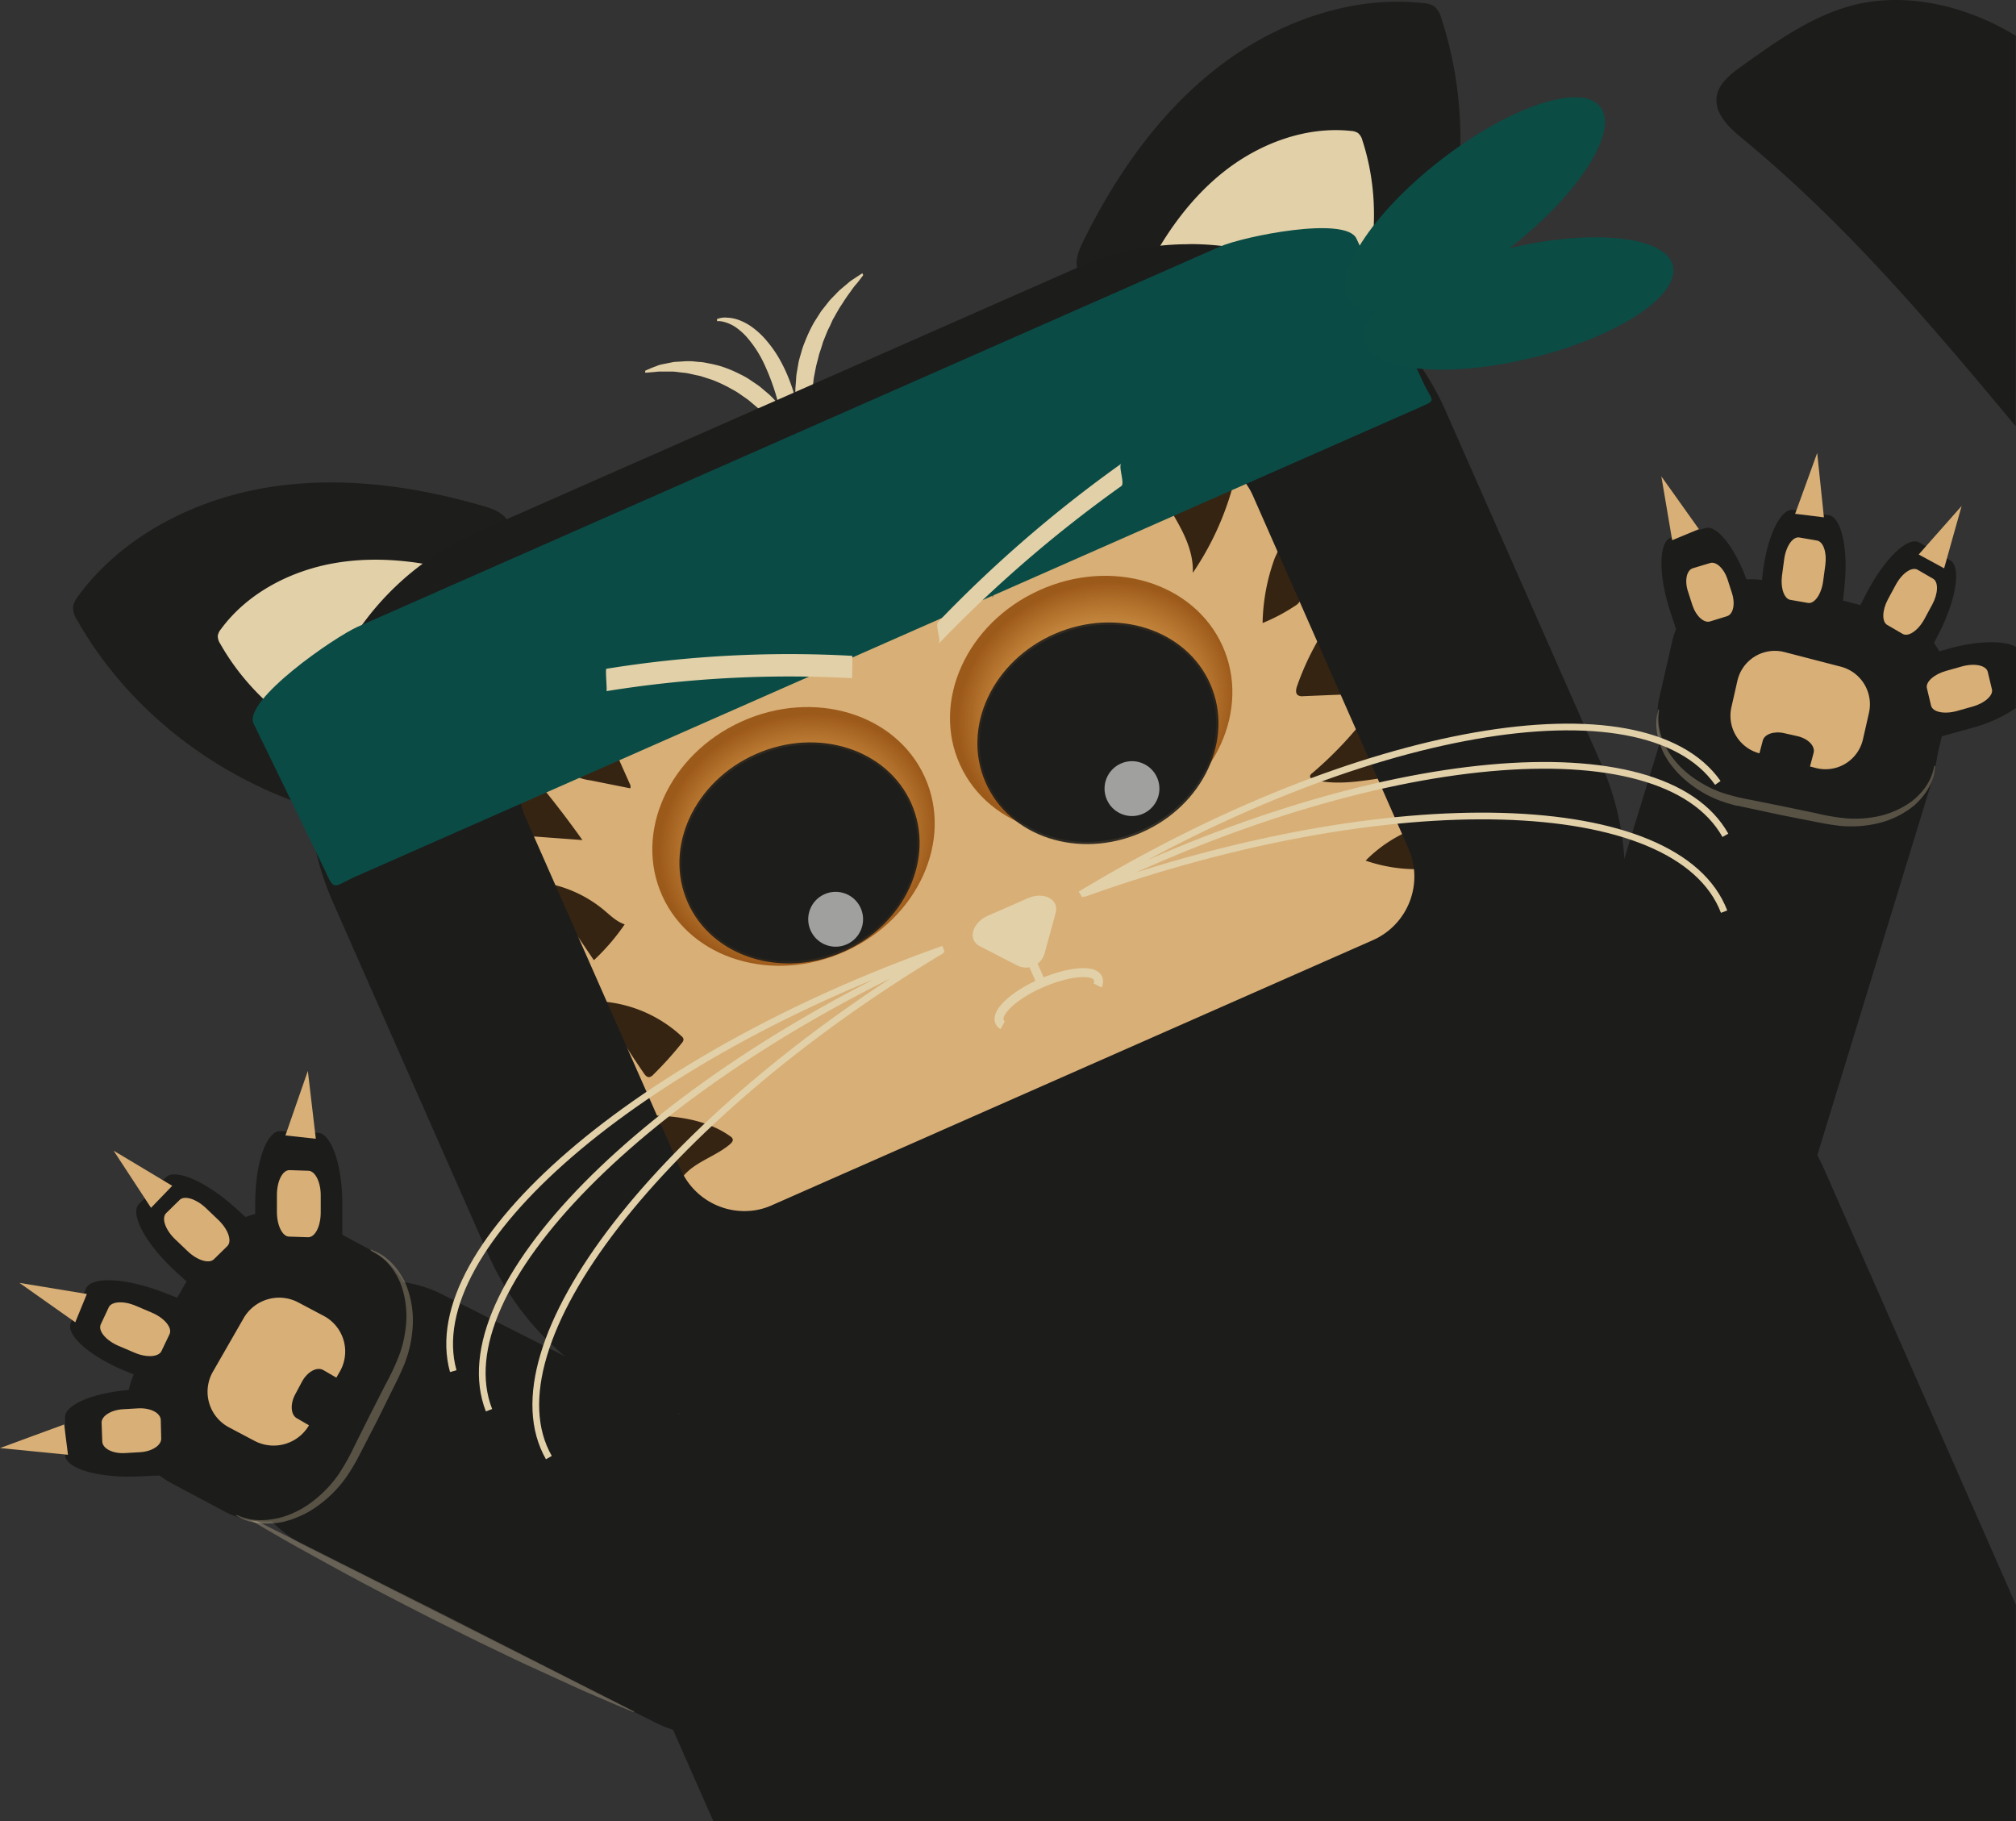 <svg xmlns="http://www.w3.org/2000/svg" xmlns:xlink="http://www.w3.org/1999/xlink" viewBox="0 0 450.43 406.91"><rect x="0" y="0" width="450.43" height="406.91" fill="#333333" stroke="none"/><defs><radialGradient id="a" cx="213.29" cy="343.95" r="29.34" gradientTransform="translate(30.42 6.75) scale(1.1 0.96)" gradientUnits="userSpaceOnUse"><stop offset=".05" stop-color="#e69325" stop-opacity=".1"/><stop offset=".21" stop-color="#dc8b23" stop-opacity=".2"/><stop offset=".53" stop-color="#c4771e" stop-opacity=".48"/><stop offset=".95" stop-color="#9c5716" stop-opacity=".92"/><stop offset=".98" stop-color="#995515" stop-opacity=".95"/></radialGradient><radialGradient id="c" cx="147.05" cy="343.13" r="29.34" gradientTransform="translate(36.59 36.85) scale(1.1 0.96)" xlink:href="#a"/><radialGradient id="b" cx="207.65" cy="343.13" r="25.78" gradientTransform="translate(58.1 -3.76)" gradientUnits="userSpaceOnUse"><stop offset=".14" stop-color="#1d1d1b" stop-opacity=".2"/><stop offset=".77" stop-color="#1d1d1b" stop-opacity=".72"/><stop offset=".95" stop-color="#1d1d1b" stop-opacity=".9"/></radialGradient><radialGradient id="d" cx="134.98" cy="343.13" r="25.78" gradientTransform="translate(64.28 25.56)" xlink:href="#b"/></defs><g fill="#e2d0a8"><path d="M192.87 61.46l-.35.48c-.24.3-.57.76-1 1.29-.23.27-.49.56-.75.89s-.49.69-.76 1.06c-.54.73-1.12 1.54-1.71 2.49-.3.47-.63.93-.92 1.44s-.59 1-.89 1.57c-.15.27-.32.53-.46.81l-.39.87c-.24.6-.58 1.14-.83 1.75s-.49 1.23-.74 1.85a5.83 5.83 0 0 0-.34 1l-.32 1-.33 1c-.11.33-.17.67-.26 1-.16.67-.37 1.33-.51 2l-.39 2c-.14.68-.18 1.37-.28 2l-.13 1-.06 1-.12 2c.06 1.31-.08 2.63.07 3.85l.12 1.82.2 1.71c.11 1.11.31 2.12.46 3 .08.46.16.89.21 1.31l.25 1.1c.16.66.24 1.22.32 1.6l.1.59-.34.21-1.06-1.88-.56-1-.54-1.22a21 21 0 0 1-1.17-3l-.56-1.75c-.16-.62-.28-1.26-.43-1.92a34.21 34.21 0 0 1-.62-4.21c-.06-.74 0-1.49-.07-2.25v-1.15l.09-1.16c.08-.77.07-1.56.22-2.33l.4-2.33c.16-.77.41-1.52.62-2.28a16.25 16.25 0 0 1 .76-2.21 33.07 33.07 0 0 1 1.91-4.13c.36-.65.78-1.24 1.15-1.85l.57-.89c.2-.28.42-.54.63-.81l1.22-1.55c.42-.48.86-.91 1.27-1.33s.79-.85 1.2-1.2l1.19-1 1-.85c.34-.24.66-.44.94-.63l1.79-1.18zm-48.74 21.38l.54-.25c.35-.14.87-.39 1.53-.63.33-.12.69-.27 1.1-.41s.89-.2 1.4-.31l1.64-.33c.58-.1 1.17-.09 1.81-.14s1.3-.09 2-.08 1.39.12 2.12.18c.37 0 .74.06 1.12.12l1.13.22c.76.15 1.54.33 2.32.55a27.11 27.11 0 0 1 4.62 1.9 15.41 15.41 0 0 1 2.23 1.28c.71.49 1.45.95 2.14 1.48l2 1.69a23.39 23.39 0 0 1 1.78 1.85l.85.94.74 1c.48.68 1 1.33 1.39 2a26.75 26.75 0 0 1 2 4.15c.26.69.55 1.33.74 2l.46 1.93a12.13 12.13 0 0 1 .35 1.77l.14 1.62c0 .51.1 1 .1 1.41l-.07 1.21c0 .72-.12 1.29-.15 1.67l-.08.58-.4.06-.45-2.08-.24-1.1-.4-1.26a25.71 25.71 0 0 0-1.07-3l-.7-1.66c-.28-.56-.6-1.12-.91-1.7a33.55 33.55 0 0 0-2.22-3.53c-.43-.58-.92-1.13-1.38-1.71l-.71-.86-.8-.8c-.55-.52-1-1.11-1.64-1.59l-1.76-1.49c-.6-.48-1.25-.89-1.88-1.34a15.67 15.67 0 0 0-1.94-1.2 32.34 32.34 0 0 0-4-1.94c-.67-.27-1.36-.46-2-.68l-1-.32c-.33-.09-.66-.15-1-.22l-1.89-.42c-.61-.11-1.22-.15-1.79-.22s-1.13-.15-1.65-.17h-2.8c-.41 0-.79.06-1.13.09l-2.14.18z"/><path d="M160.2 71.26l.56-.16a3.25 3.25 0 0 1 .71-.13 4.88 4.88 0 0 1 1 0 8.4 8.4 0 0 1 2.74.57 12.64 12.64 0 0 1 3.15 1.78 18 18 0 0 1 3 2.89 26.75 26.75 0 0 1 2.63 3.71 34.36 34.36 0 0 1 2.1 4.28 43.56 43.56 0 0 1 1.57 4.59 46.53 46.53 0 0 1 1 4.68c.14.78.25 1.55.33 2.32s.17 1.52.21 2.27c.12 1.49.1 2.93.08 4.3a33.2 33.2 0 0 1-.25 3.84c-.1 1.18-.3 2.27-.47 3.22s-.39 1.78-.55 2.46-.36 1.21-.47 1.57l-.19.55h-.4v-2.1c0-1.34-.14-3.24-.31-5.52a84.86 84.86 0 0 0-2.81-16.5 50.75 50.75 0 0 0-3-8.38 25.44 25.44 0 0 0-4.22-6.46 14.94 14.94 0 0 0-2.33-2 8.71 8.71 0 0 0-2.11-1 5.31 5.31 0 0 0-.77-.2 3.25 3.25 0 0 0-.64-.09h-.55z"/></g><path fill="#1c1c1b" d="M159.4 406.91h291v-48.4l-42.78-97.18a62.55 62.55 0 0 0-82.22-31.9l-147.45 65a62.55 62.55 0 0 0-31.9 82.22z" data-name="Body/Beine"/><path fill="#1c1c1b" d="M450.4 8.01c-10.2-6.3-23.68-9.95-36-6.94-9.26 2.27-17.46 8.1-25.36 13.79-2.15 1.55-4.45 3.29-5.25 5.73-1.35 4.09 2.11 7.58 5.22 10.13 23.41 19.22 42 41.29 61.36 64.51"/><rect width="219.62" height="125.04" x="133.26" y="306.71" fill="#d8af76" data-name="Face" rx="47.23" ry="47.23" transform="translate(-148.91 -48.71) rotate(-23.79)"/><path fill="#362413" d="M116.67 186.68l13.46 1q-5.36-7.55-11.34-14.63-2.56 6.43-5.07 12.87m13.45-13.36a10.46 10.46 0 0 0 4.7 1.77l8.95 1.79a1.17 1.17 0 0 0-.11-1l-3.52-7.91a3.86 3.86 0 0 0-.92-1.44 2.61 2.61 0 0 0-2.56-.29 7.7 7.7 0 0 0-2.23 1.5l-3.59 3.07m41.39-28.28c4.9 2.05 10.2 4.48 12.53 9.26q1.48-9.42 2.35-18.92c.07-.8-.12-1.91-.92-1.92a1.47 1.47 0 0 0-.74.27l-17.23 10.24m23.71-7.86c2.76 3.79 8.54 4.32 11.33 8.08a32.63 32.63 0 0 0-1-12.17 2 2 0 0 0-.69-1.21c-.69-.45-1.57.06-2.29.46-2.6 1.41-6.15 1.55-7.73 4.06m27.2-8.22l3.13 3.71c1.47 1.74 3 3.76 2.81 6l4.83-13.41a1.46 1.46 0 0 0 .12-.93 1.22 1.22 0 0 0-.82-.68c-1.79-.61-3.71.3-5.38 1.19l-4.84 2.57m20.63-10.25a13.47 13.47 0 0 1 10.53 8.8c.65-4.2 1.29-8.55.18-12.65a1.57 1.57 0 0 0-.6-1 1.68 1.68 0 0 0-1.57.24l-9.6 5.08m23.09-4.61c1.44 3.37 3.53 6.41 5.26 9.64s3.11 6.79 2.93 10.45a64.73 64.73 0 0 0 9-19.56c.13-.47.22-1.05-.15-1.38a1.42 1.42 0 0 0-1.2-.14 17.92 17.92 0 0 1-5.56.09c-1.53-.22-3-.63-4.59-.72a6.18 6.18 0 0 0-4.37 1.18m25.22 17.14a44.34 44.34 0 0 0-2.75 14.59 41.44 41.44 0 0 0 7.23-3.82 3 3 0 0 0 1.07-1 3.08 3.08 0 0 0 0-2.27 57 57 0 0 0-4.14-10.55M297 139.06a60.54 60.54 0 0 0-7.2 14.22c-.23.66-.4 1.52.14 2a1.79 1.79 0 0 0 1.23.25l8.61-.35a.94.94 0 0 0 .79-.29.93.93 0 0 0 .06-.64 60.36 60.36 0 0 0-4.75-16.15m9.77 21.46a83.72 83.72 0 0 1-12.5 13.2 1 1 0 0 0-.45.65c0 .45.5.7.94.81 4.52 1.14 9.28.47 13.89-.21a1.07 1.07 0 0 0 .51-.17c.32-.25.26-.73.16-1.12a28.4 28.4 0 0 0-5-10.31m13.29 22.57a30.47 30.47 0 0 0-11.37 7.29 34.64 34.64 0 0 0 10.88 1.91.77.77 0 0 0 .45-.09.78.78 0 0 0 .25-.55 59 59 0 0 0 .64-6.11m-193.32 10.31a28 28 0 0 1 10.79 5.47c1.48 1.23 2.87 2.65 4.76 3.31a49 49 0 0 1-6.88 8l-9.74-14.36m11.08 23.55a29.5 29.5 0 0 1 18.25 7.79 1.12 1.12 0 0 1 .44.73 1.37 1.37 0 0 1-.39.8 79.33 79.33 0 0 1-6.36 7.05 1.67 1.67 0 0 1-.86.55c-.53.08-.92-.37-1.19-.76q-5.57-8.07-10.31-16.63m9.05 25.98c7.26-.16 14.89.61 20.53 4.66a1.18 1.18 0 0 1 .52.61c.11.43-.27.85-.63 1.16-3.23 2.74-7.83 3.91-10.47 7.18-.22.27-.47.58-.82.62a1.12 1.12 0 0 1-.86-.48l-7.13-7.66c-1.72-1.85-3.48-3.78-4.17-6.19" data-name="Tiger Muster"/><path fill="none" stroke="#e2d0a8" stroke-width="2" stroke-miterlimit="10" d="M224.04 229.04a1.69 1.69 0 0 1-.71-.76c-.92-2.09 3.26-6 9.33-8.63s11.74-3.16 12.67-1.07a2 2 0 0 1-.09 1.59"/><path fill="#e2d0a8" d="M225.19 202.63l4.37-1.93c3.63-1.6 7.14.2 6.31 3.25l-1 3.66-1.47 5.36a4.31 4.31 0 0 1-6.15 2.71l-4.94-2.54-3.38-1.74c-2.81-1.44-1.77-5.25 1.86-6.85z"/><path fill="none" stroke="#e2d0a8" stroke-width="2" stroke-miterlimit="10" d="M229.46 212.38l3.37 7.66"/><path fill="#1d1d1b" d="M305.72 90.47c19.36-24.33 25.68-57.73 16.33-86.32a5.1 5.1 0 0 0-1.61-2.72 5.32 5.32 0 0 0-2.56-.75c-16.25-1.76-33 4.41-46 14.54s-22.56 23.94-29.76 38.49c-.88 1.79-1.76 3.71-1.53 5.65.32 2.77 2.73 4.74 5 6.43l23.9 18c8.12 6.12 16.69 12.44 27 14a14.14 14.14 0 0 0 8.4-.82c3.92-1.95 5.89-7 4.22-10.86"/><path fill="#e2d0a8" d="M294.4 84.12c11.83-14.87 15.69-35.28 10-52.75a3.12 3.12 0 0 0-1-1.66 3.25 3.25 0 0 0-1.56-.46c-9.93-1.07-20.17 2.69-28.12 8.89s-13.79 14.63-18.18 23.52a6.42 6.42 0 0 0-.94 3.45c.2 1.69 1.67 2.9 3 3.93l14.61 11c5 3.74 10.2 7.6 16.47 8.56a8.64 8.64 0 0 0 5.13-.5 5.36 5.36 0 0 0 2.58-6.64"/><path fill="#1d1d1b" d="M91.98 184.71c-31-2.12-59.94-20-74.74-46.17a5.1 5.1 0 0 1-.92-3 5.32 5.32 0 0 1 1.17-2.39c9.66-13.18 25.52-21.39 41.77-24.16s32.89-.51 48.49 4c1.92.55 3.92 1.2 5.2 2.68 1.83 2.1 1.66 5.21 1.4 8l-2.82 29.8c-1 10.12-2.07 20.71-7.84 29.34a14.14 14.14 0 0 1-6.29 5.63c-4.08 1.58-9.16-.38-10.87-4.21"/><path fill="#e2d0a8" d="M94.9 172.1c-18.96-1.26-36.63-12.26-45.68-28.26a3.12 3.12 0 0 1-.56-1.84 3.25 3.25 0 0 1 .72-1.46c5.91-8.06 15.59-13.07 25.52-14.76s20.1-.31 29.63 2.44a6.42 6.42 0 0 1 3.18 1.64c1.12 1.29 1 3.19.85 4.89l-1.72 18.21c-.58 6.19-1.27 12.66-4.79 17.93a8.64 8.64 0 0 1-3.83 3.45 5.36 5.36 0 0 1-6.64-2.57"/><g data-name="Eyes brownish"><ellipse cx="264.41" cy="335.68" fill="url(#a)" data-name="Auge rechts" rx="32.19" ry="28.17" transform="translate(-135.7 -38.86) rotate(-24.41)"/><ellipse cx="197.91" cy="365" fill="url(#c)" data-name="Auge links" rx="32.19" ry="28.17" transform="translate(-153.77 -63.72) rotate(-24.41)"/><ellipse cx="265.75" cy="339.37" fill="#1d1d1b" stroke="url(#b)" stroke-miterlimit="10" data-name="Pupille rechts" rx="26.82" ry="23.64" transform="matrix(0.92, -0.4, 0.4, 0.92, -134.93, -42.1)"/><ellipse cx="199.25" cy="368.69" fill="#1d1d1b" stroke="url(#d)" stroke-miterlimit="10" data-name="Pupille links" rx="26.82" ry="23.64" transform="translate(-152.41 -66.44) rotate(-23.79)"/><circle cx="273.53" cy="354.32" r="6.13" fill="#fff" data-name="Effekt Auge Gross rechts" transform="translate(-140.3 -37.69) rotate(-23.79)" opacity=".58"/><circle cx="207.32" cy="383.51" r="6.13" fill="#fff" data-name="Effekt Auge Gross links" transform="translate(-157.7 -61.92) rotate(-23.79)" opacity=".58"/></g><g data-name="Ninja Mask"><path fill="#1c1c1b" d="M265.67 101.52a15.54 15.54 0 0 1 14.23 9.14l34.86 79.06a15.55 15.55 0 0 1-7.86 20.25l-134.5 59.32a14.84 14.84 0 0 1-6 1.28 15.55 15.55 0 0 1-14.23-9.14l-34.86-79.06a15.55 15.55 0 0 1 7.86-20.25l134.48-59.28a14.85 14.85 0 0 1 6-1.28m0-47a61.81 61.81 0 0 0-25 5.27L106.18 119.1a62.55 62.55 0 0 0-31.9 82.22l34.86 79.06a62.58 62.58 0 0 0 57.26 37.18 61.8 61.8 0 0 0 25-5.27l134.51-59.31a62.55 62.55 0 0 0 31.9-82.22L322.95 91.7a62.57 62.57 0 0 0-57.24-37.17z" data-name="Ninja Mask"/><path fill="#0a4c45" d="M316.31 91.4L79.69 195.72c-5.23 2.3-4.89 3.72-7.19-1.5l-15.85-32.59c-2.3-5.23 18.09-19.33 23.32-21.63L272.5 55.12c5.23-2.3 28.29-7 30.59-1.77l14.68 31.62c2.31 5.22 3.76 4.12-1.46 6.43z"/><ellipse cx="350.14" cy="223.75" fill="#0b4c45" rx="35.46" ry="12.5" transform="translate(-84.24 83.65) rotate(-37.83)"/><ellipse cx="359.93" cy="245.94" fill="#0b4c45" rx="35.46" ry="12.5" transform="translate(-68.8 -85.4) rotate(-13.77)"/></g><path fill="#1c1c1b" d="M82.72 286.26a29.08 29.08 0 0 1 16.09 2.92l78.12 39.42c14.28 7.21 19.55 24.88 11.71 39.28l-2.09 3.84c-7.84 14.4-25.94 20.28-40.22 13.07l-78.12-39.42c-14.28-7.21-19.55-24.88-11.71-39.28l2.09-3.84a31.13 31.13 0 0 1 24.13-16" data-name="Bein links"/><path fill="#e2d0a8" d="M141.62 382.53l-1-.42c-.67-.28-1.68-.66-2.92-1.21l-4.5-1.93c-1.74-.74-3.71-1.58-5.81-2.57l-6.83-3.13c-2.42-1.11-5-2.27-7.6-3.55s-5.34-2.53-8.07-3.91l-8.29-4.12-8.23-4.22c-2.72-1.38-5.36-2.82-7.94-4.17s-5-2.72-7.37-4l-6.58-3.63c-2-1.11-3.89-2.19-5.52-3.15l-4.26-2.48c-1.18-.68-2.08-1.26-2.7-1.63l-1-.58.09-.18 44.33 22.26 44.24 22.44z" data-name="Pfad Bein links" opacity=".3"/><path fill="#1c1c1b" d="M70.71 272.78l11.9 6.36a19 19 0 0 1 7.54 26.27l-14.36 25a19.22 19.22 0 0 1-25.5 7.32L38.4 331.4a19 19 0 0 1-7.54-26.27l14.36-25a19.22 19.22 0 0 1 25.49-7.35z" data-name="Vorderpfötchen links"/><path fill="#1c1c1b" d="M30.31 310.43l11.52-.59c9.22-.47 16.77 1.72 16.77 4.86v8.4c0 3-7.1 5.74-15.78 6.19l-11.51.55c-9.22.47-16.77-1.72-16.77-4.86v-8.4c-.02-2.92 7.08-5.74 15.77-6.15z" data-name="Vorderpfötchen links"/><path fill="#1c1c1b" d="M36.17 288.61l10.76 4.16c8.61 3.33 14.61 8.4 13.34 11.27l-3.41 7.68c-1.2 2.7-8.82 2.35-16.93-.78l-10.76-4.16c-8.61-3.33-14.61-8.4-13.34-11.27l3.41-7.67c1.16-2.71 8.82-2.36 16.93.77z" data-name="Vorderpfötchen links"/><path fill="#1c1c1b" d="M52.59 269.84l8.54 7.76c6.83 6.21 10.6 13.1 8.37 15.32l-6 5.93c-2.1 2.09-9.08-1-15.51-6.83l-8.54-7.76c-6.83-6.21-10.6-13.1-8.37-15.32l6-5.93c2.1-2.06 9.08 1.01 15.51 6.83z" data-name="Vorderpfötchen links"/><path fill="#1c1c1b" d="M76.49 268.73v11.24c0 9-2.52 16.24-5.66 16.1l-8.39-.38c-3-.14-5.4-7.18-5.42-15.65V268.8c0-9 2.52-16.24 5.66-16.1l8.39.38c2.95.14 5.39 7.18 5.42 15.65z" data-name="Vorderpfötchen links"/><path fill="#d8af76" d="M71.66 266.97v3.88c0 3.11-1.26 5.61-2.84 5.56l-4.22-.14c-1.49 0-2.71-2.48-2.73-5.41v-3.88c0-3.11 1.26-5.61 2.84-5.56l4.22.14c1.47.05 2.72 2.48 2.73 5.41zm-25.71 2.87l2.81 2.68c2.25 2.14 3.16 4.8 2 5.9l-3 2.94c-1.07 1-3.67.23-5.79-1.79l-2.81-2.68c-2.25-2.14-3.16-4.8-2-5.9l3-2.94c1.06-1.02 3.67-.21 5.79 1.79zm-15.63 21.88l3.57 1.52c2.86 1.21 4.65 3.38 4 4.81l-1.81 3.79c-.63 1.35-3.35 1.51-6 .37l-3.57-1.52c-2.86-1.21-4.65-3.38-4-4.81l1.79-3.82c.61-1.32 3.33-1.49 6.02-.34zm-2.92 23.12l3.44-.2c2.76-.16 5 1 5.08 2.57l.1 4.22c0 1.49-2.06 2.83-4.65 3l-3.44.2c-2.76.16-5-1-5.08-2.57l-.15-4.22c-.03-1.48 2.06-2.82 4.7-3z" data-name="Vorderpfötchen links"/><path fill="#e2d0a8" d="M82.88 279.17l.86.37a10.78 10.78 0 0 1 2.35 1.36 14.26 14.26 0 0 1 2.95 3.1 17.88 17.88 0 0 1 1.38 2.29 19.24 19.24 0 0 1 1 2.78 21 21 0 0 1 .82 6.6 26.69 26.69 0 0 1-1.26 7.32c-.21.61-.41 1.23-.65 1.84l-.79 1.82c-.53 1.17-1.09 2.29-1.67 3.45l-3.46 7-3.57 6.92-.88 1.7-.45.84-.09.16-.06.1-.12.2-.24.41a34.42 34.42 0 0 1-2.14 3.28 27.37 27.37 0 0 1-5.24 5.25 26.35 26.35 0 0 1-2.81 1.88 25.42 25.42 0 0 1-2.92 1.34 10.52 10.52 0 0 1-1.43.49c-.48.13-.93.29-1.39.37a17.88 17.88 0 0 1-2.64.32 15.3 15.3 0 0 1-4.26-.35 11.3 11.3 0 0 1-2.55-.95l-.85-.43.08-.18.87.34a12.64 12.64 0 0 0 2.53.69 14.62 14.62 0 0 0 4.07 0 17.09 17.09 0 0 0 5.08-1.41 24.15 24.15 0 0 0 2.68-1.4 27.45 27.45 0 0 0 2.62-1.91 27.86 27.86 0 0 0 4.77-5.11 47.8 47.8 0 0 0 3.69-6.53l3.5-7 3.53-6.93a51.85 51.85 0 0 0 3.15-6.81 27.14 27.14 0 0 0 1.41-6.84 21.12 21.12 0 0 0-.48-6.23 20 20 0 0 0-.81-2.66 17 17 0 0 0-1.14-2.23 13.58 13.58 0 0 0-2.58-3.14 12.12 12.12 0 0 0-2.14-1.44l-.82-.46z" data-name="Pfad Vorderpfötchen links" opacity=".3"/><path fill="#d8af76" d="M66.62 290.96l5.67 3a9 9 0 0 1 3.6 12.53l-6.85 11.93a9.16 9.16 0 0 1-12.16 3.49l-5.67-3a9 9 0 0 1-3.6-12.53l6.85-11.93a9.16 9.16 0 0 1 12.16-3.49z" data-name="Vorderpfötchen links"/><path fill="#1c1c1b" d="M76.4 313.58l-1.51 2.83c-1.21 2.27-3.37 3.45-4.79 2.63l-3.8-2.2c-1.34-.77-1.5-3.15-.36-5.29l1.51-2.83c1.21-2.27 3.37-3.45 4.79-2.63l3.8 2.2c1.36.78 1.54 3.16.36 5.29z" data-name="Vorderpfötchen links"/><path fill="#d8af76" d="M14.76 321.62l.43 3.39-7.6-.75-7.59-.75 7.16-2.64 7.17-2.63.43 3.38m3.35-29.37l-1.29 3.16-6.24-4.4-6.23-4.4 7.53 1.24 7.53 1.24-1.3 3.16m18-24.87l-2.37 2.46-4.18-6.39-4.18-6.38 6.55 3.92 6.55 3.93-2.37 2.46m31.06-13.34l-3.4-.37 2.5-7.21 2.51-7.21.89 7.58.89 7.58-3.39-.37"/><path fill="#1c1c1b" d="M432.25 157.51a33.89 33.89 0 0 1-.7 17.29l-27.38 89.4c-5 16.34-21.13 25.61-35.84 20.59l-3.93-1.34c-14.71-5-22.64-22.49-17.64-38.83l27.38-89.4c5-16.34 21.13-25.61 35.84-20.59l3.92 1.34c9.46 3.23 16.12 11.61 18.34 21.54" data-name="Bein links"/><path fill="#1c1c1b" d="M435.23 158.41l-2.83 12.43a18 18 0 0 1-22.14 13.46l-26.47-6.88a18.22 18.22 0 0 1-13.06-21.49l2.84-12.47A18 18 0 0 1 395.71 130l26.47 6.88a18.22 18.22 0 0 1 13.05 21.53z" data-name="Vorderpfötchen links"/><path fill="#1c1c1b" d="M390.71 130.84l3.42 10.39c2.73 8.31 2.62 15.76-.25 16.55l-7.68 2.11c-2.7.74-7-5.05-9.6-12.88l-3.42-10.39c-2.73-8.31-2.62-15.76.25-16.55l7.68-2.11c2.71-.71 7.03 5.08 9.6 12.88z" data-name="Vorderpfötchen links"/><path fill="#1c1c1b" d="M412.13 130.78l-1.11 10.88c-.89 8.71-4 15.46-7 15l-7.87-1.2c-2.77-.42-4.36-7.48-3.52-15.68l1.11-10.88c.89-8.71 4-15.46 7-15l7.87 1.2c2.79.43 4.36 7.48 3.52 15.68z" data-name="Vorderpfötchen links"/><path fill="#1c1c1b" d="M433.4 141.12l-5 9.72c-4 7.8-9.33 13-11.92 11.48l-6.91-4c-2.43-1.4-1.37-8.55 2.37-15.89l5-9.74c4-7.8 9.33-13 11.92-11.48l6.91 4c2.41 1.41 1.34 8.56-2.37 15.91z" data-name="Vorderpfötchen links"/><path fill="#1c1c1b" d="M450.4 158.2a32.38 32.38 0 0 1-10 4.48l-10.27 2.84c-8.22 2.27-15.48 1.75-16.13-1.15l-1.75-7.77c-.62-2.74 5.21-6.73 13-8.87l10.27-2.84c6.52-1.8 12.43-1.85 14.93-.34" data-name="Vorderpfötchen links"/><path fill="#d8af76" d="M440.79 157.84l-3.55 1c-2.84.79-5.44.25-5.79-1.21l-.93-3.89c-.33-1.37 1.59-3.1 4.26-3.85l3.55-1c2.84-.79 5.44-.25 5.79 1.21l.93 3.89c.35 1.36-1.59 3.09-4.26 3.85zm-9.06-22.8l-1.75 3.24c-1.4 2.59-3.6 4.09-4.89 3.33l-3.45-2c-1.21-.72-1.13-3.3.19-5.74l1.75-3.24c1.4-2.59 3.6-4.09 4.89-3.33l3.45 2c1.21.71 1.13 3.29-.19 5.74zm-23.9-8.83l-.49 3.65c-.4 2.92-1.93 5.1-3.4 4.84l-3.94-.69c-1.39-.24-2.22-2.69-1.85-5.44l.49-3.65c.4-2.92 1.93-5.1 3.4-4.84l3.94.69c1.42.25 2.22 2.69 1.85 5.44zm-21.9 3.07l1 3.1c.84 2.48.35 4.86-1.08 5.29l-3.79 1.17c-1.35.4-3.1-1.18-3.89-3.51l-1-3.1c-.84-2.48-.35-4.86 1.08-5.29l3.83-1.15c1.32-.42 3.06 1.16 3.85 3.49z" data-name="Vorderpfötchen links"/><path fill="#e2d0a8" d="M432.4 171.14l-.12.88a10.15 10.15 0 0 1-.65 2.5 13.55 13.55 0 0 1-2.09 3.49 17 17 0 0 1-1.74 1.84 18.21 18.21 0 0 1-2.29 1.64 19.9 19.9 0 0 1-5.84 2.42 25.28 25.28 0 0 1-7 .69c-.61 0-1.23-.07-1.85-.13l-1.87-.26c-1.21-.19-2.37-.42-3.57-.66l-7.24-1.42-7.21-1.54-1.78-.38-.88-.2h-.28l-.22-.06-.43-.12a32.8 32.8 0 0 1-3.54-1.14 25.92 25.92 0 0 1-6.12-3.5 24.93 24.93 0 0 1-2.46-2.15 24.16 24.16 0 0 1-2-2.35 10 10 0 0 1-.8-1.19c-.24-.41-.49-.78-.68-1.19a17 17 0 0 1-.95-2.34 14.53 14.53 0 0 1-.73-4 10.65 10.65 0 0 1 .24-2.57l.19-.88h.2l-.09.88a12 12 0 0 0 0 2.48 13.85 13.85 0 0 0 1 3.73 16.2 16.2 0 0 0 2.58 4.28 20.48 20.48 0 0 0 4.35 4 26.4 26.4 0 0 0 5.86 3.08 45.3 45.3 0 0 0 6.89 1.74l7.23 1.46 7.22 1.5a49.14 49.14 0 0 0 7 1.18 25.71 25.71 0 0 0 6.6-.42 20 20 0 0 0 5.58-2 19 19 0 0 0 2.23-1.41 16.09 16.09 0 0 0 1.76-1.6 12.86 12.86 0 0 0 2.23-3.14 11.48 11.48 0 0 0 .84-2.33l.21-.86z" data-name="Pfad Vorderpfötchen links" opacity=".3"/><path fill="#d8af76" d="M417.59 159.21l-1.35 5.94a8.58 8.58 0 0 1-10.56 6.42l-12.62-3.28a8.69 8.69 0 0 1-6.23-10.24l1.35-5.94a8.58 8.58 0 0 1 10.56-6.42l12.66 3.28a8.69 8.69 0 0 1 6.19 10.24z" data-name="Vorderpfötchen links"/><path fill="#1c1c1b" d="M399.4 173.84l-3-.68c-2.38-.54-4-2.22-3.6-3.72l1.06-4c.37-1.42 2.51-2.16 4.75-1.65l3 .68c2.38.54 4 2.22 3.6 3.72l-1.06 4c-.42 1.42-2.55 2.17-4.75 1.65z" data-name="Vorderpfötchen links"/><path fill="#d8af76" d="M376.6 119.45l-2.99 1.24-1.21-7.13-1.21-7.13 4.2 5.89 4.19 5.89-2.98 1.24m27.7-4.27l-3.22-.39 2.47-6.8 2.46-6.8.75 7.19.75 7.2-3.21-.4m27.23 10.24l-2.84-1.54 4.79-5.42 4.8-5.42-1.96 6.97-1.95 6.96-2.84-1.55"/><path fill="none" stroke="#e2d0a8" stroke-width="1.5" stroke-miterlimit="10" d="M101.27 306.33c-7.77-28 41.22-70.19 109.54-94.3M109.26 315.06C98.76 288.14 144 242.2 210.4 212.34m-87.77 113.3c-14.25-25 24.95-75.62 87.64-113.27m173.54-37.46c-16.73-23.77-80.41-12.61-142.41 24.93m144.1-13.22c-14.16-25.19-78.38-19.32-143.56 13.11m143.27 3.94c-10.27-26.84-74.3-28.65-143.16-4"/><path fill="#e2d0a8" d="M190.4 146.52a256 256 0 0 0-54.91 2.89c-.3 0 .22 5 0 5a256 256 0 0 1 54.91-2.89c-.05 0 .13-5 0-5zm19.25-2.62a289.17 289.17 0 0 1 40.9-35.32c.81-.58-.76-4.46 0-5a289.17 289.17 0 0 0-40.9 35.32c-.85.89.81 4.15 0 5z"/></svg>